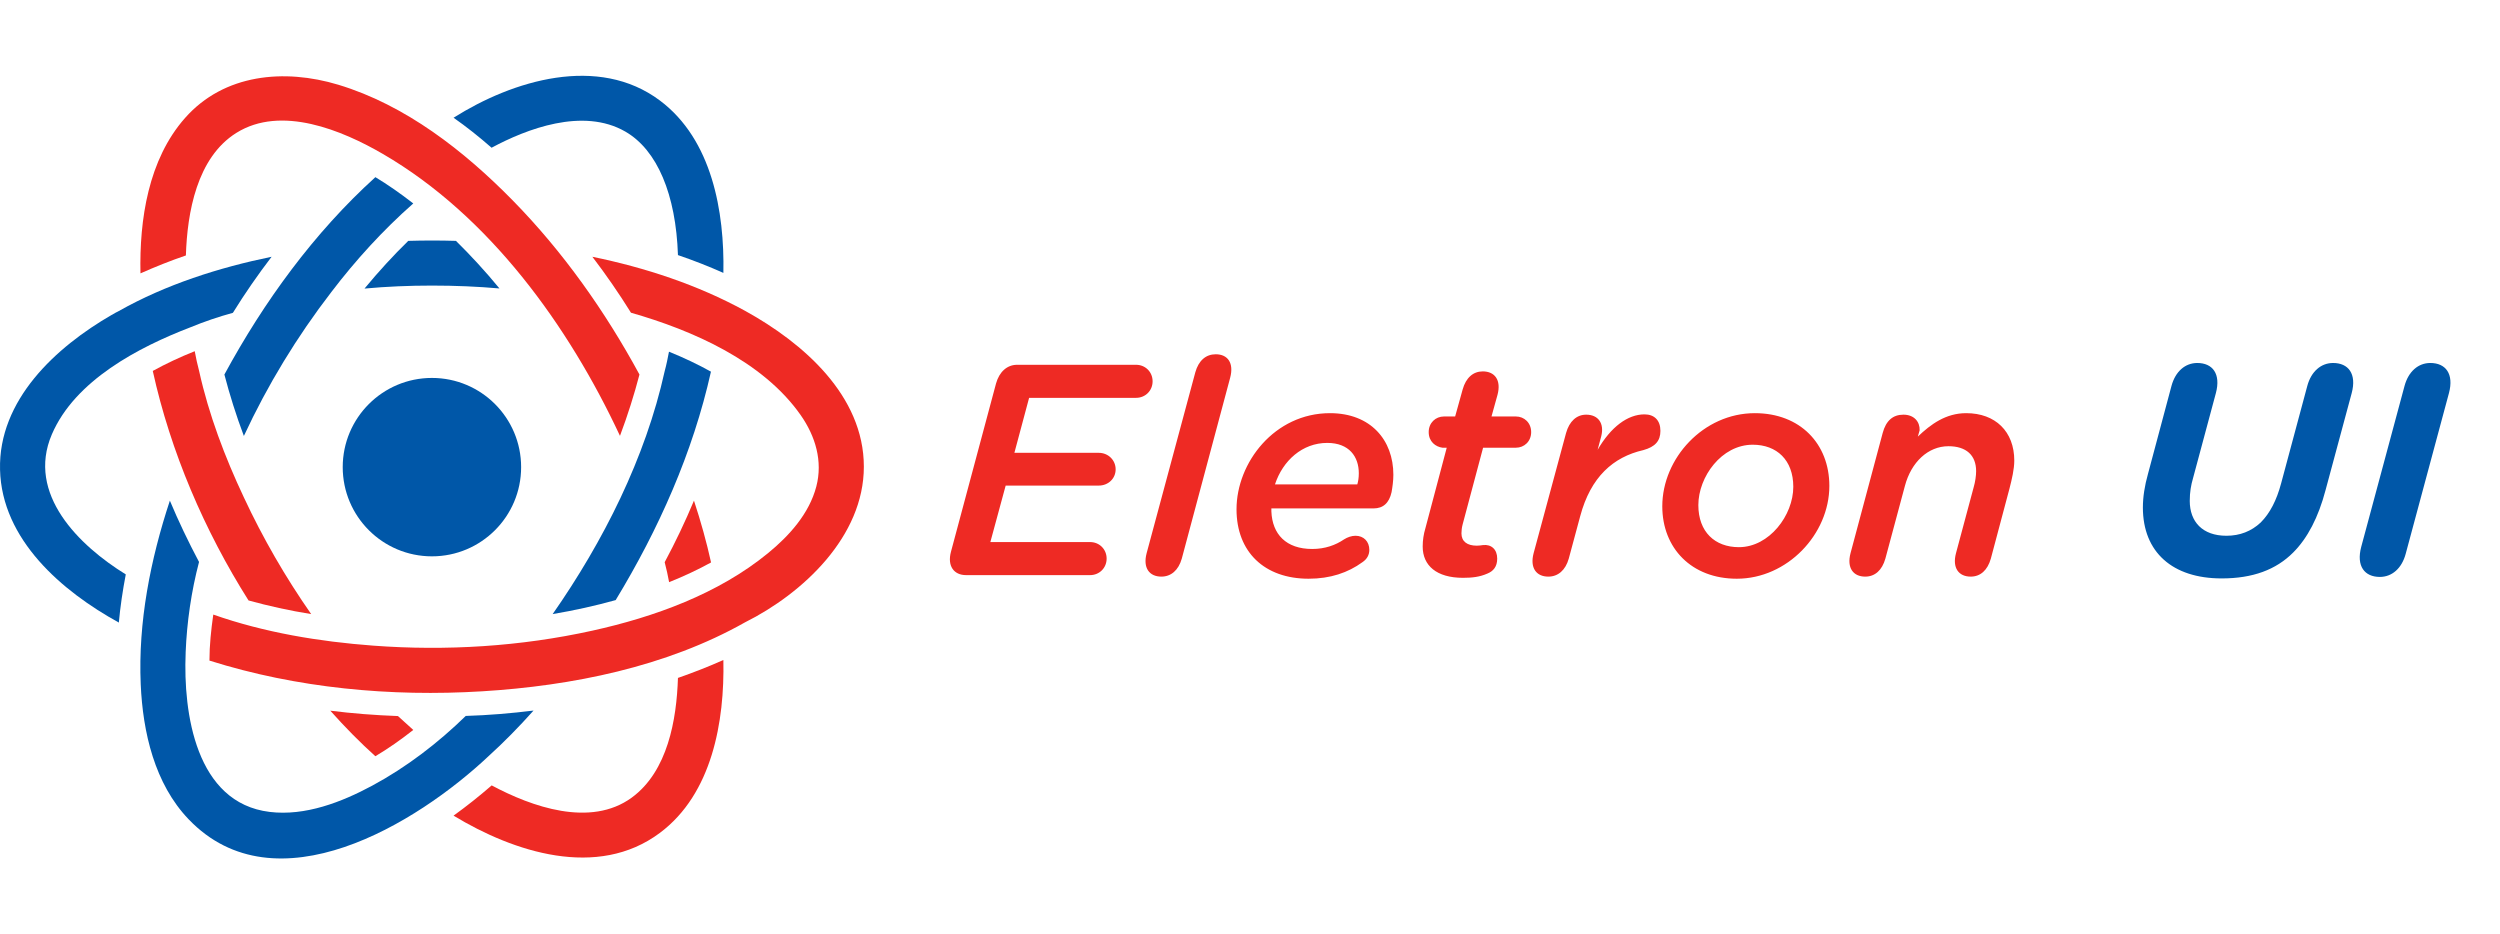 <svg width="1065" height="398" viewBox="0 0 1065 398" fill="none" xmlns="http://www.w3.org/2000/svg">
<g clip-path="url(#clip0_5_60)">
<path d="M176.053 86.67C170.553 82.393 165.152 78.625 159.911 75.468C133.702 99.221 112.404 128.545 95.59 159.549C97.829 168.154 100.581 176.913 103.889 185.725C113.97 164.009 126.513 143.422 141.116 124.457C151.518 110.804 163.167 98.021 176.053 86.67Z" fill="#0057A8"/>
<path d="M285.039 248.004C291.404 245.459 297.365 242.655 302.912 239.602C301.026 231.044 298.584 222.237 295.629 213.27C291.964 222.082 287.787 230.841 283.153 239.498C283.915 242.401 284.527 245.2 285.039 248.004Z" fill="#EE2A24"/>
<path d="M82.953 149.612C76.588 152.157 70.628 154.961 65.08 158.014C72.659 192.433 87.07 226.019 105.874 255.794C114.38 258.137 123.291 260.122 132.559 261.6C121.603 245.901 111.99 229.251 103.89 211.895C95.817 194.766 88.939 176.635 84.841 158.117C84.078 155.215 83.466 152.416 82.953 149.612Z" fill="#EE2A24"/>
<path d="M283.153 158.118C274.976 195.115 257 230.682 235.434 261.6C244.754 260.019 253.716 258.033 262.274 255.643C280.571 225.516 295.169 192.828 302.865 158.325C297.469 155.318 291.508 152.468 284.988 149.819C284.48 152.515 283.919 155.319 283.153 158.118Z" fill="#0057A8"/>
<path d="M266.4 56.061C279.997 63.904 287.942 82.849 288.808 108.668C295.531 110.959 302.001 113.504 308.159 116.257C308.681 90.222 303.355 59.515 281.169 42.861C254.875 23.12 218.438 34.224 193.217 50.153C198.665 53.973 204.066 58.25 209.41 62.935C224.181 54.994 248.32 45.622 266.4 56.061Z" fill="#0057A8"/>
<path d="M155.277 122.933C164.695 122.063 174.274 121.657 183.999 121.657C193.93 121.657 203.505 122.066 212.772 122.88C206.661 115.447 200.447 108.724 194.236 102.613C187.466 102.406 180.686 102.406 173.917 102.613C167.551 108.828 161.337 115.597 155.277 122.933Z" fill="#0057A8"/>
<path d="M79.19 108.823C79.764 90.607 83.838 67.155 100.68 56.616C119.809 44.648 145.802 55.516 163.157 65.611C208.538 92.018 242.261 138.857 264.108 185.672C267.42 176.86 270.168 168.152 272.408 159.548C257.814 132.642 239.884 107.261 218.423 85.38C197.718 64.275 172.764 44.751 144.09 36.09C121.164 29.164 95.482 31.432 78.856 50.227C63.152 67.978 59.35 93.585 59.84 116.458C66.003 113.711 72.467 111.114 79.19 108.823Z" fill="#EE2A24"/>
<path d="M176.053 310.951C173.912 309.064 171.725 307.079 169.532 305.042C159.653 304.684 150.027 303.922 140.708 302.751C146.97 309.779 153.386 316.295 159.907 322.153C165.307 318.944 170.709 315.176 176.053 310.951Z" fill="#EE2A24"/>
<path d="M288.808 288.797C288.248 306.501 284.47 328.593 269.1 339.8C251.528 352.606 226.499 343.69 209.46 334.582C204.111 339.216 198.663 343.545 193.215 347.468C218.799 362.98 254.497 374.693 281.102 354.817C303.416 338.148 308.713 307.276 308.158 281.161C301.994 283.91 295.531 286.454 288.808 288.797Z" fill="#EE2A24"/>
<path d="M227.286 302.699C217.815 303.871 208.19 304.685 198.409 304.99C186.605 316.516 173.122 326.853 158.584 334.681C145.487 341.728 130.023 347.712 114.893 345.878C83.359 342.063 78.028 303.668 79.087 278.202V277.949C79.599 265.035 81.501 251.9 84.788 239.4C80.206 230.743 76.029 222.035 72.363 213.275C64.102 238.341 58.795 265.021 59.948 291.513C60.833 311.884 65.842 333.873 80.375 349.036C117.443 387.703 177.629 350.824 208.086 322.154C214.606 316.244 221.024 309.728 227.286 302.699Z" fill="#0057A8"/>
<path d="M317.584 132.517C321.092 134.452 345.256 147.742 317.379 132.402C317.13 132.266 317.115 132.259 317.283 132.352C297.098 121.302 274.837 114.005 252.347 109.383C258.101 116.92 263.6 124.866 268.795 133.217C294.976 140.697 324.991 153.828 341.109 176.865C347.371 185.818 350.58 196.465 347.747 207.266C344.722 218.821 336.23 228.23 327.198 235.63C306.036 252.97 278.745 262.832 252.319 268.666C221.782 275.407 190.177 277.369 159.004 275.045C136.045 273.333 112.626 269.466 90.854 261.806C89.937 268.289 89.225 274.862 89.225 281.415C126.523 293.172 166.447 296.884 205.387 294.499C243.602 292.156 283.727 284.12 317.38 265.119C342.159 252.732 368.001 228.489 368.001 198.813C368 168.473 342.039 146.023 317.584 132.517Z" fill="#EE2A24"/>
<path d="M22.09 185.038C31.956 162.037 59.054 147.905 81.128 139.427C86.995 137.009 93.087 134.934 99.208 133.264C104.35 124.965 109.902 116.967 115.707 109.379C93.247 113.995 70.656 121.192 50.624 132.498C49.603 133.006 48.638 133.519 47.67 134.126H47.618C23.855 147.831 -0.726 170.352 0.017 200.09C0.761 229.946 26.448 251.911 50.625 265.215C51.237 258.493 52.252 251.619 53.579 244.694C33.706 232.437 11.171 210.485 22.09 185.038Z" fill="#0057A8"/>
<circle cx="184" cy="199" r="38" fill="#0057A8"/>
</g>
<path d="M464.384 245H411.52C406.4 245 403.456 241.16 405.12 235.016L424.32 163.336C425.728 158.344 429.056 155.4 433.28 155.4H483.968C487.936 155.4 491.008 158.472 491.008 162.44C491.008 166.408 487.936 169.48 483.968 169.48H438.4L432.128 192.904H468.096C472.064 192.904 475.264 195.976 475.264 199.944C475.264 203.912 472.064 206.856 468.096 206.856H428.416L421.888 230.92H464.384C468.352 230.92 471.424 233.992 471.424 237.96C471.424 241.928 468.352 245 464.384 245ZM524.052 160.904L503.444 237.96C502.036 242.952 498.836 245.64 494.74 245.64C489.62 245.64 486.804 241.928 488.468 235.656L509.204 158.6C510.612 153.608 513.684 150.92 517.908 150.92C523.028 150.92 525.716 154.632 524.052 160.904ZM559.013 233.864C564.517 233.864 568.997 232.2 572.581 229.768C573.989 228.872 575.781 228.232 577.445 228.232C580.901 228.232 583.333 230.664 583.333 234.248C583.333 236.424 582.309 238.216 580.389 239.496C574.245 243.976 566.693 246.536 557.477 246.536C538.661 246.536 526.757 235.144 526.757 216.968C526.757 197 543.013 176.008 566.565 176.008C583.973 176.008 593.573 187.528 593.573 202.248C593.573 204.808 593.189 207.496 592.805 209.672C591.781 214.28 589.221 216.584 585.125 216.584H541.605V217.864C541.989 227.592 547.877 233.864 559.013 233.864ZM543.141 206.344H578.213C578.597 205.064 578.853 203.528 578.853 201.608C578.853 194.568 574.757 188.68 565.413 188.68C554.789 188.68 546.469 196.232 543.141 206.344ZM619.891 177.416L623.091 165.896C624.499 160.904 627.571 158.216 631.667 158.216C636.787 158.216 639.603 161.928 637.939 168.2L635.379 177.416H645.747C649.331 177.416 652.275 180.104 652.275 184.072C652.275 188.04 649.331 190.728 645.747 190.728H631.795L623.091 223.368C622.707 224.776 622.579 226.184 622.579 227.208C622.579 230.664 625.011 232.456 629.107 232.456C630.003 232.456 630.899 232.328 631.795 232.2C635.251 231.816 637.811 233.992 637.811 237.96C637.811 241.416 636.147 243.336 633.587 244.36C630.387 245.768 627.187 246.152 623.219 246.152C611.955 246.152 606.067 240.904 606.067 232.84C606.067 230.152 606.451 227.592 607.219 225.032L616.307 190.728H614.515C611.571 190.344 608.627 188.168 608.627 184.072C608.627 180.104 611.571 177.416 615.155 177.416H619.891ZM682.122 185.864L680.586 191.624C686.218 181.896 693.386 176.52 700.554 176.52C704.778 176.52 707.338 179.08 707.338 183.56C707.338 187.784 705.162 190.344 700.042 191.752C687.242 194.696 677.642 203.144 673.162 219.912L668.298 237.96C666.89 242.952 663.69 245.64 659.594 245.64C654.474 245.64 651.658 241.928 653.322 235.656L667.146 184.456C668.554 179.464 671.626 176.648 675.722 176.648C680.842 176.648 683.53 180.36 682.122 185.864ZM739.879 246.536C720.551 246.536 708.135 233.48 708.135 215.688C708.135 195.208 725.671 176.008 747.559 176.008C766.887 176.008 779.303 189.064 779.303 206.984C779.303 227.592 761.383 246.536 739.879 246.536ZM740.775 233.096C753.703 233.096 763.943 219.528 763.943 207.368C763.943 195.976 756.903 189.448 746.663 189.448C733.351 189.448 723.495 203.144 723.495 215.176C723.495 226.568 730.535 233.096 740.775 233.096ZM810.853 176.648C815.461 176.648 817.893 179.72 817.765 183.304L816.997 185.992C822.501 180.744 828.901 176.008 837.605 176.008C850.021 176.008 858.085 183.816 858.085 196.232C858.085 199.816 857.061 204.168 856.037 208.136L848.101 237.96C846.693 242.952 843.621 245.64 839.525 245.64C834.405 245.64 831.589 241.928 833.253 235.656L840.805 207.496C841.445 205.32 841.829 202.632 841.829 200.712C841.829 193.928 837.605 190.088 830.053 190.088C821.349 190.088 814.181 196.872 811.493 206.984L803.173 237.96C801.765 242.952 798.693 245.64 794.597 245.64C789.477 245.64 786.661 241.928 788.325 235.656L802.021 184.456C803.429 179.208 806.373 176.648 810.853 176.648Z" fill="#EE2A24"/>
<path d="M1001.83 167.432L990.692 208.776C987.62 220.424 983.012 229.256 976.868 235.4C969.572 242.696 959.716 246.408 946.404 246.408C925.54 246.408 912.868 235.272 912.868 216.2C912.868 211.72 913.636 206.856 915.044 201.864L925.028 164.488C926.692 158.216 930.916 154.632 936.036 154.632C942.564 154.632 946.148 159.24 943.972 167.432L934.244 203.656C933.348 206.728 932.836 209.672 932.836 213.384C932.836 222.216 938.212 228.232 948.452 228.232C954.212 228.232 959.076 226.312 963.044 222.6C967.012 218.632 969.828 213.128 971.748 205.96L982.884 164.488C984.548 158.216 988.772 154.632 993.892 154.632C1000.42 154.632 1004 159.24 1001.83 167.432ZM1043.26 167.432L1024.83 235.912C1023.16 242.184 1018.94 245.768 1013.82 245.768C1007.29 245.768 1003.71 241.16 1005.88 232.968L1024.31 164.488C1025.98 158.216 1030.2 154.632 1035.32 154.632C1041.85 154.632 1045.43 159.24 1043.26 167.432Z" fill="#0057A8"/>
<defs>
<clipPath id="clip0_5_60">
<rect width="368" height="368" fill="white" transform="translate(0 15)"/>
</clipPath>
</defs>
</svg>
